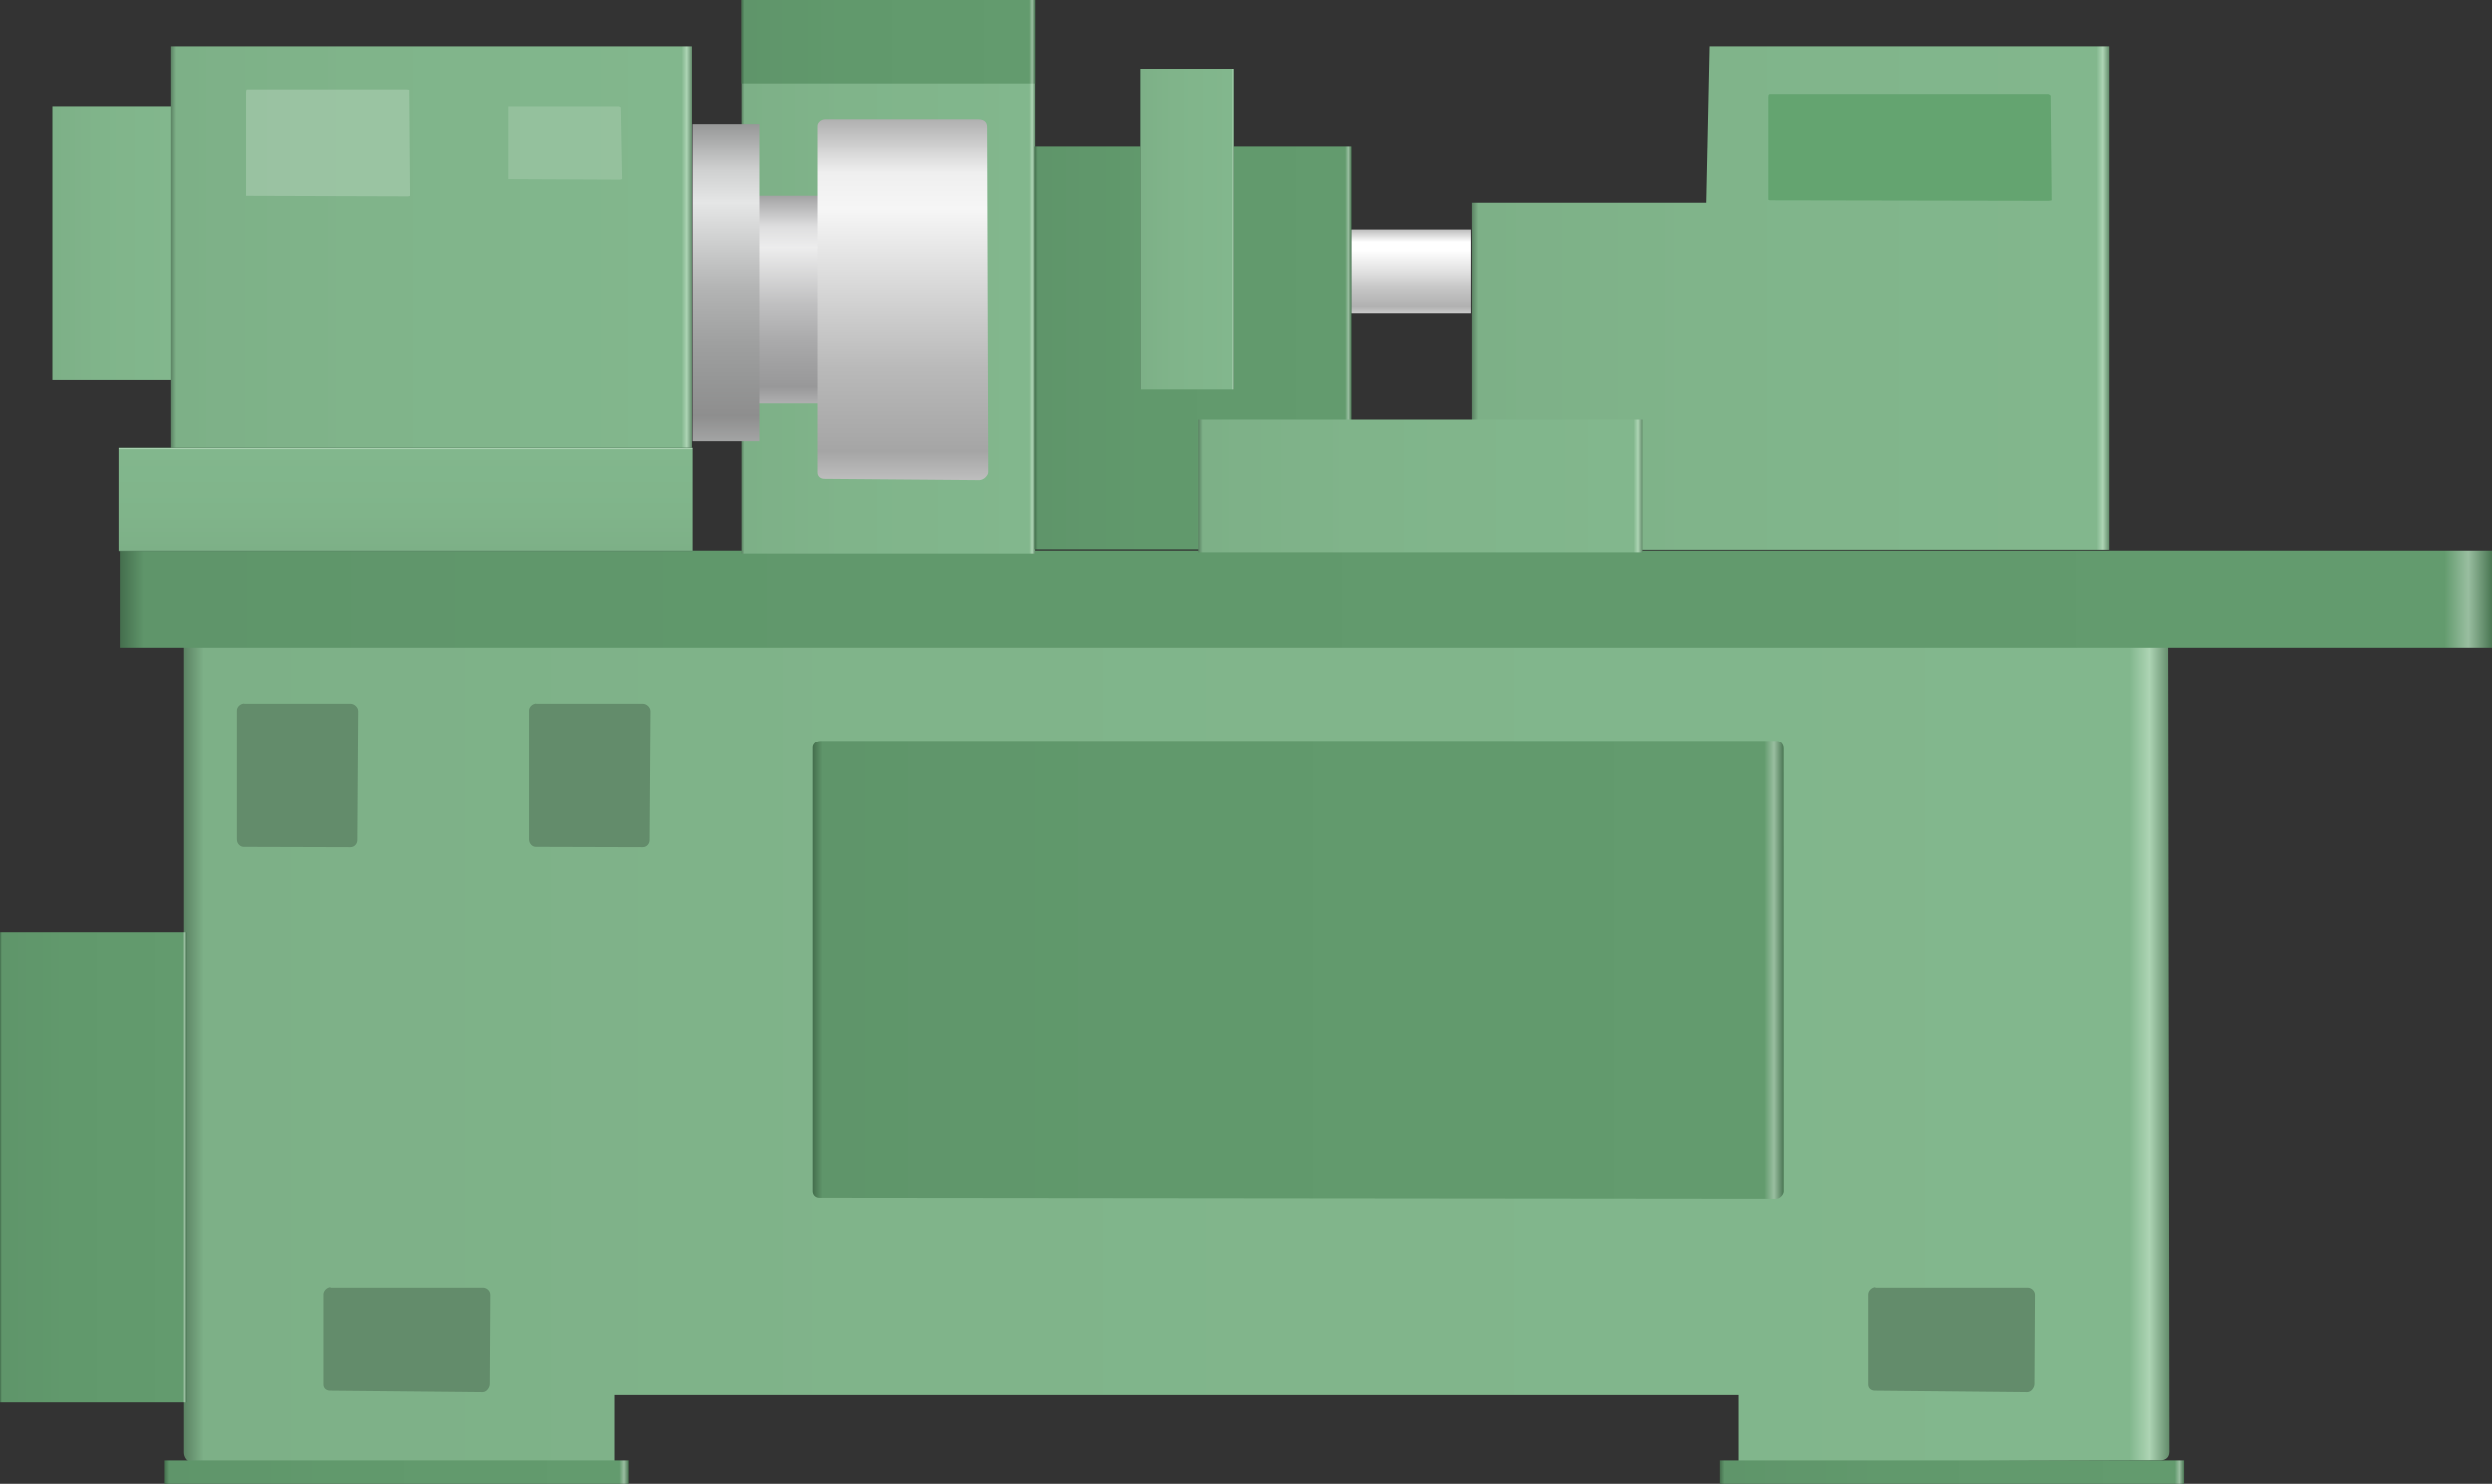 <?xml version="1.0" encoding="utf-8"?>
<!-- Generator: Adobe Illustrator 16.0.0, SVG Export Plug-In . SVG Version: 6.00 Build 0)  -->
<!DOCTYPE svg PUBLIC "-//W3C//DTD SVG 1.1//EN" "http://www.w3.org/Graphics/SVG/1.1/DTD/svg11.dtd">
<svg preserveAspectRatio="none" version="1.1" id="图层_1" xmlns="http://www.w3.org/2000/svg" xmlns:xlink="http://www.w3.org/1999/xlink" x="0px" y="0px"
	 width="560.164px" height="333.593px" viewBox="3.277 229.828 560.164 333.593"
	 enable-background="new 3.277 229.828 560.164 333.593" xml:space="preserve">
<rect x="3.277" y="229.828" width="560.164" height="333.593" fill="#333333" stroke="none"/>
<g id="surface836">
	
		<linearGradient id="SVGID_1_" gradientUnits="userSpaceOnUse" x1="239.227" y1="160.306" x2="202.227" y2="160.306" gradientTransform="matrix(0.75 0 0 -0.75 -136.678 404.654)">
		<stop  offset="0" style="stop-color:#638C6B"/>
		<stop  offset="0.01" style="stop-color:#ADD4B4"/>
		<stop  offset="0.02" style="stop-color:#82B78D"/>
		<stop  offset="0.64" style="stop-color:#80B48A"/>
		<stop  offset="0.99" style="stop-color:#7DB087"/>
		<stop  offset="1" style="stop-color:#5B8263"/>
	</linearGradient>
	<path fill="url(#SVGID_1_)" d="M42.742,253.676h-27.75v61.5h27.75V253.676z"/>
	
		<linearGradient id="SVGID_2_" gradientUnits="userSpaceOnUse" x1="221.227" y1="201.303" x2="221.227" y2="176.304" gradientTransform="matrix(0.75 0 0 -0.75 153.805 432.474)">
		<stop  offset="0" style="stop-color:#BDBDBD"/>
		<stop  offset="0.15" style="stop-color:#FFFFFF"/>
		<stop  offset="0.25" style="stop-color:#FFFFFF"/>
		<stop  offset="0.52" style="stop-color:#DFDFDF"/>
		<stop  offset="0.69" style="stop-color:#C7C7C7"/>
		<stop  offset="0.8" style="stop-color:#BCBCBC"/>
		<stop  offset="0.92" style="stop-color:#B1B1B1"/>
		<stop  offset="1" style="stop-color:#CBCBCB"/>
	</linearGradient>
	<path fill="url(#SVGID_2_)" d="M305.476,281.496h28.5v18.75h-28.5V281.496z"/>
	
		<linearGradient id="SVGID_3_" gradientUnits="userSpaceOnUse" x1="797.224" y1="77.805" x2="202.225" y2="77.805" gradientTransform="matrix(0.75 0 0 -0.75 -107.001 524.212)">
		<stop  offset="0" style="stop-color:#638C6B"/>
		<stop  offset="0.01" style="stop-color:#ADD4B4"/>
		<stop  offset="0.02" style="stop-color:#82B78D"/>
		<stop  offset="0.64" style="stop-color:#80B48A"/>
		<stop  offset="0.99" style="stop-color:#7DB087"/>
		<stop  offset="1" style="stop-color:#5B8263"/>
	</linearGradient>
	<path fill="url(#SVGID_3_)" d="M46.168,373.234h442.5c0.75,0,1.969,0.73,1.969,1.688l0.281,181.313c0,1.5-1.148,1.938-2.109,1.938
		l-94.641,0.313v-15h-252.75v15h-95.25c-0.75,0-1.5-1.086-1.5-2.047V374.734c0-0.75,0.777-1.5,1.738-1.5H46.168z"/>
	
		<linearGradient id="SVGID_4_" gradientUnits="userSpaceOnUse" x1="913.223" y1="186.804" x2="202.224" y2="186.804" gradientTransform="matrix(0.75 0 0 -0.75 -121.477 504.656)">
		<stop  offset="0" style="stop-color:#4A7653"/>
		<stop  offset="0.01" style="stop-color:#99BEA0"/>
		<stop  offset="0.02" style="stop-color:#639B6E"/>
		<stop  offset="0.64" style="stop-color:#61996C"/>
		<stop  offset="0.99" style="stop-color:#5F956A"/>
		<stop  offset="1" style="stop-color:#446E4D"/>
	</linearGradient>
	<path fill="url(#SVGID_4_)" d="M30.191,353.679h533.25v21.75H30.191V353.679z"/>
	
		<linearGradient id="SVGID_5_" gradientUnits="userSpaceOnUse" x1="358.226" y1="125.805" x2="202.226" y2="125.805" gradientTransform="matrix(0.75 0 0 -0.75 -109.897 391.209)">
		<stop  offset="0" style="stop-color:#638C6B"/>
		<stop  offset="0.01" style="stop-color:#ADD4B4"/>
		<stop  offset="0.02" style="stop-color:#82B78D"/>
		<stop  offset="0.64" style="stop-color:#80B48A"/>
		<stop  offset="0.99" style="stop-color:#7DB087"/>
		<stop  offset="1" style="stop-color:#5B8263"/>
	</linearGradient>
	<path fill="url(#SVGID_5_)" d="M41.773,353.48h117V240.23h-117V353.48z"/>
	
		<linearGradient id="SVGID_6_" gradientUnits="userSpaceOnUse" x1="393.225" y1="125.805" x2="202.226" y2="125.805" gradientTransform="matrix(0.75 0 0 -0.75 182.529 391.209)">
		<stop  offset="0" style="stop-color:#638C6B"/>
		<stop  offset="0.01" style="stop-color:#ADD4B4"/>
		<stop  offset="0.02" style="stop-color:#82B78D"/>
		<stop  offset="0.64" style="stop-color:#80B48A"/>
		<stop  offset="0.99" style="stop-color:#7DB087"/>
		<stop  offset="1" style="stop-color:#5B8263"/>
	</linearGradient>
	<path fill="url(#SVGID_6_)" d="M477.449,240.23h-90l-0.75,35.25h-52.5v78h143.25V240.23z"/>
	
		<linearGradient id="SVGID_7_" gradientUnits="userSpaceOnUse" x1="290.225" y1="118.306" x2="202.226" y2="118.306" gradientTransform="matrix(0.75 0 0 -0.75 18.221 380.807)">
		<stop  offset="0" style="stop-color:#638C6B"/>
		<stop  offset="0.01" style="stop-color:#ADD4B4"/>
		<stop  offset="0.02" style="stop-color:#82B78D"/>
		<stop  offset="0.64" style="stop-color:#80B48A"/>
		<stop  offset="0.99" style="stop-color:#7DB087"/>
		<stop  offset="1" style="stop-color:#5B8263"/>
	</linearGradient>
	<path fill="url(#SVGID_7_)" d="M169.891,229.828h66v124.5h-66V229.828z"/>
	
		<linearGradient id="SVGID_8_" gradientUnits="userSpaceOnUse" x1="297.223" y1="140.803" x2="202.224" y2="140.803" gradientTransform="matrix(0.75 0 0 -0.75 84.089 413.61)">
		<stop  offset="0" style="stop-color:#4A7653"/>
		<stop  offset="0.01" style="stop-color:#99BEA0"/>
		<stop  offset="0.02" style="stop-color:#639B6E"/>
		<stop  offset="0.64" style="stop-color:#61996C"/>
		<stop  offset="0.99" style="stop-color:#5F956A"/>
		<stop  offset="1" style="stop-color:#446E4D"/>
	</linearGradient>
	<path fill="url(#SVGID_8_)" d="M235.758,262.633h71.25v90.75h-71.25V262.633z"/>
	
		<linearGradient id="SVGID_9_" gradientUnits="userSpaceOnUse" x1="230.225" y1="153.307" x2="202.225" y2="153.307" gradientTransform="matrix(0.75 0 0 -0.75 107.975 396.268)">
		<stop  offset="0" style="stop-color:#638C6B"/>
		<stop  offset="0.01" style="stop-color:#ADD4B4"/>
		<stop  offset="0.02" style="stop-color:#82B78D"/>
		<stop  offset="0.64" style="stop-color:#80B48A"/>
		<stop  offset="0.99" style="stop-color:#7DB087"/>
		<stop  offset="1" style="stop-color:#5B8263"/>
	</linearGradient>
	<path fill="url(#SVGID_9_)" d="M259.645,245.289h21v72h-21V245.289z"/>
	
		<linearGradient id="SVGID_10_" gradientUnits="userSpaceOnUse" x1="215.226" y1="201.302" x2="215.226" y2="139.303" gradientTransform="matrix(0.75 0 0 -0.75 20.26 424.887)">
		<stop  offset="0" style="stop-color:#A3A3A4"/>
		<stop  offset="0.15" style="stop-color:#DEDEDF"/>
		<stop  offset="0.25" style="stop-color:#EDEDED"/>
		<stop  offset="0.52" style="stop-color:#C0C0C1"/>
		<stop  offset="0.69" style="stop-color:#ABABAC"/>
		<stop  offset="0.8" style="stop-color:#A1A1A2"/>
		<stop  offset="0.92" style="stop-color:#989899"/>
		<stop  offset="1" style="stop-color:#AFAFB0"/>
	</linearGradient>
	<path fill="url(#SVGID_10_)" d="M171.93,273.91h19.5v46.5h-19.5V273.91z"/>
	
		<linearGradient id="SVGID_11_" gradientUnits="userSpaceOnUse" x1="227.725" y1="201.304" x2="227.725" y2="92.914" gradientTransform="matrix(0.75 0 0 -0.75 35.46 407.544)">
		<stop  offset="0" style="stop-color:#B0B0B0"/>
		<stop  offset="0.15" style="stop-color:#EFEFEF"/>
		<stop  offset="0.25" style="stop-color:#F6F6F6"/>
		<stop  offset="0.52" style="stop-color:#D0D0D0"/>
		<stop  offset="0.69" style="stop-color:#B9B9B9"/>
		<stop  offset="0.8" style="stop-color:#AFAFAF"/>
		<stop  offset="0.92" style="stop-color:#A5A5A5"/>
		<stop  offset="1" style="stop-color:#BEBEBE"/>
	</linearGradient>
	<path fill="url(#SVGID_11_)" d="M188.629,256.566h34.5c1.5,0,2,0.777,2,1.734l0.25,77.765c0,0.75-1.027,1.793-1.984,1.793
		l-34.766-0.293c-0.75,0-1.5-0.484-1.5-1.441v-78.058c0-0.75,0.777-1.5,1.738-1.5H188.629z"/>
	
		<linearGradient id="SVGID_12_" gradientUnits="userSpaceOnUse" x1="335.221" y1="181.307" x2="202.223" y2="181.307" gradientTransform="matrix(0.75 0 0 -0.75 121.004 475.029)">
		<stop  offset="0" style="stop-color:#638C6B"/>
		<stop  offset="0.01" style="stop-color:#ADD4B4"/>
		<stop  offset="0.02" style="stop-color:#82B78D"/>
		<stop  offset="0.64" style="stop-color:#80B48A"/>
		<stop  offset="0.99" style="stop-color:#7DB087"/>
		<stop  offset="1" style="stop-color:#5B8263"/>
	</linearGradient>
	<path fill="url(#SVGID_12_)" d="M272.672,324.05h99.75v30h-99.75V324.05z"/>
	
		<linearGradient id="SVGID_13_" gradientUnits="userSpaceOnUse" x1="288.225" y1="201.306" x2="288.225" y2="170.306" gradientTransform="matrix(0.75 0 0 -0.75 -121.755 481.533)">
		<stop  offset="0" style="stop-color:#638C6B"/>
		<stop  offset="0.01" style="stop-color:#ADD4B4"/>
		<stop  offset="0.02" style="stop-color:#82B78D"/>
		<stop  offset="0.64" style="stop-color:#80B48A"/>
		<stop  offset="0.99" style="stop-color:#7DB087"/>
		<stop  offset="1" style="stop-color:#5B8263"/>
	</linearGradient>
	<path fill="url(#SVGID_13_)" d="M29.914,353.804h129v-23.25h-129V353.804z"/>
	
		<linearGradient id="SVGID_14_" gradientUnits="userSpaceOnUse" x1="258.226" y1="130.805" x2="202.226" y2="130.805" gradientTransform="matrix(0.75 0 0 -0.75 -148.392 590.36)">
		<stop  offset="0" style="stop-color:#4A7653"/>
		<stop  offset="0.01" style="stop-color:#99BEA0"/>
		<stop  offset="0.02" style="stop-color:#639B6E"/>
		<stop  offset="0.64" style="stop-color:#61996C"/>
		<stop  offset="0.99" style="stop-color:#5F956A"/>
		<stop  offset="1" style="stop-color:#446E4D"/>
	</linearGradient>
	<path fill="url(#SVGID_14_)" d="M45.277,439.382h-42v105.75h42V439.382z"/>
	
		<linearGradient id="SVGID_15_" gradientUnits="userSpaceOnUse" x1="341.223" y1="197.808" x2="202.223" y2="197.808" gradientTransform="matrix(0.75 0 0 -0.75 -111.332 709.152)">
		<stop  offset="0" style="stop-color:#4A7653"/>
		<stop  offset="0.01" style="stop-color:#99BEA0"/>
		<stop  offset="0.02" style="stop-color:#639B6E"/>
		<stop  offset="0.64" style="stop-color:#61996C"/>
		<stop  offset="0.99" style="stop-color:#5F956A"/>
		<stop  offset="1" style="stop-color:#446E4D"/>
	</linearGradient>
	<path fill="url(#SVGID_15_)" d="M40.336,563.421h104.25v-5.25H40.336V563.421z"/>
	
		<linearGradient id="SVGID_16_" gradientUnits="userSpaceOnUse" x1="341.225" y1="197.808" x2="202.225" y2="197.808" gradientTransform="matrix(0.75 0 0 -0.75 238.303 709.152)">
		<stop  offset="0" style="stop-color:#4A7653"/>
		<stop  offset="0.01" style="stop-color:#99BEA0"/>
		<stop  offset="0.02" style="stop-color:#639B6E"/>
		<stop  offset="0.64" style="stop-color:#61996C"/>
		<stop  offset="0.99" style="stop-color:#5F956A"/>
		<stop  offset="1" style="stop-color:#446E4D"/>
	</linearGradient>
	<path fill="url(#SVGID_16_)" d="M389.972,563.421h104.25v-5.25h-104.25V563.421z"/>
	
		<linearGradient id="SVGID_17_" gradientUnits="userSpaceOnUse" x1="493.223" y1="132.658" x2="202.224" y2="132.658" gradientTransform="matrix(0.75 0 0 -0.75 34.374 547.367)">
		<stop  offset="0" style="stop-color:#4A7653"/>
		<stop  offset="0.01" style="stop-color:#99BEA0"/>
		<stop  offset="0.02" style="stop-color:#639B6E"/>
		<stop  offset="0.64" style="stop-color:#61996C"/>
		<stop  offset="0.99" style="stop-color:#5F956A"/>
		<stop  offset="1" style="stop-color:#446E4D"/>
	</linearGradient>
	<path fill="url(#SVGID_17_)" d="M187.543,396.39h215.25c0.75,0,1.484,0.773,1.484,1.734l0.016,99.516
		c0,0.75-0.793,1.719-1.754,1.719l-214.996-0.219c-0.75,0-1.5-0.559-1.5-1.516V397.89c0-0.75,0.777-1.5,1.738-1.5H187.543z"/>
	<path fill="#638C6B" d="M58.07,387.988h24c0.75,0,1.695,0.723,1.695,1.68l-0.195,29.07c0,0.75-0.582,1.57-1.539,1.57l-23.961-0.07
		c-0.75,0-1.5-0.707-1.5-1.664v-29.086c0-0.75,0.758-1.555,1.719-1.555L58.07,387.988z"/>
	<path fill="#638C6B" d="M123.77,387.988h24c0.75,0,1.695,0.723,1.695,1.68l-0.195,29.07c0,0.75-0.582,1.57-1.539,1.57l-23.961-0.07
		c-0.75,0-1.5-0.707-1.5-1.664v-29.086c0-0.75,0.758-1.555,1.719-1.555L123.77,387.988z"/>
	<path fill="#638C6B" d="M77.477,519.273h34.5c0.75,0,1.613,0.66,1.613,1.617l-0.113,20.133c0,0.75-0.664,1.836-1.625,1.836
		l-34.375-0.336c-0.75,0-1.5-0.441-1.5-1.398v-20.352c0-0.75,0.75-1.617,1.711-1.617L77.477,519.273z"/>
	<path fill="#638C6B" d="M424.722,519.273h34.5c0.75,0,1.613,0.66,1.613,1.617l-0.113,20.133c0,0.75-0.668,1.836-1.625,1.836
		l-34.375-0.336c-0.75,0-1.5-0.441-1.5-1.398v-20.352c0-0.75,0.75-1.617,1.711-1.617L424.722,519.273z"/>
	
		<linearGradient id="SVGID_18_" gradientUnits="userSpaceOnUse" x1="212.223" y1="201.307" x2="212.223" y2="106.308" gradientTransform="matrix(0.75 0 0 -0.75 7.231 408.628)">
		<stop  offset="0" style="stop-color:#979898"/>
		<stop  offset="0.15" style="stop-color:#D0D1D1"/>
		<stop  offset="0.25" style="stop-color:#E5E6E6"/>
		<stop  offset="0.52" style="stop-color:#B3B4B4"/>
		<stop  offset="0.69" style="stop-color:#9FA0A0"/>
		<stop  offset="0.8" style="stop-color:#969797"/>
		<stop  offset="0.92" style="stop-color:#8E8E8E"/>
		<stop  offset="1" style="stop-color:#A3A4A4"/>
	</linearGradient>
	<path fill="url(#SVGID_18_)" d="M158.898,257.648h15v71.25h-15V257.648z"/>
	
		<linearGradient id="SVGID_19_" gradientUnits="userSpaceOnUse" x1="290.225" y1="188.806" x2="202.226" y2="188.806" gradientTransform="matrix(0.75 0 0 -0.75 18.221 380.807)">
		<stop  offset="0" style="stop-color:#4A7653"/>
		<stop  offset="0.01" style="stop-color:#99BEA0"/>
		<stop  offset="0.02" style="stop-color:#639B6E"/>
		<stop  offset="0.64" style="stop-color:#61996C"/>
		<stop  offset="0.99" style="stop-color:#5F956A"/>
		<stop  offset="1" style="stop-color:#446E4D"/>
	</linearGradient>
	<path fill="url(#SVGID_19_)" d="M169.891,229.828h66v18.75h-66V229.828z"/>
	<path fill="#64A470" d="M401.578,250.93h62.25c0,0,0.527,0.184,0.527,0.406l0.223,23.594c0,0-0.449,0.117-0.73,0.117l-62.27-0.117
		c-0.75,0-0.75-0.066-0.75-0.289V251.68c0-0.75,0.227-0.75,0.508-0.75H401.578z"/>
	<path fill="#FFFFFF" fill-opacity="0.208" d="M58.625,249.926h36c0.75,0,0.578,0.184,0.578,0.406l0.172,23.594
		c0,0-0.301,0.117-0.461,0.117l-36.289-0.117c0,0,0-0.063,0-0.289v-22.961c0-0.75,0.133-0.75,0.293-0.75H58.625z"/>
	<path fill="#FFFFFF" fill-opacity="0.149" d="M117.617,253.676h24.75c0,0,0.465,0.125,0.465,0.277l0.285,16.223
		c0,0-0.375,0.121-0.488,0.121l-25.012-0.121c0,0,0-0.004,0-0.16V253.676c0,0,0.09,0,0.203,0H117.617z"/>
</g>
</svg>
